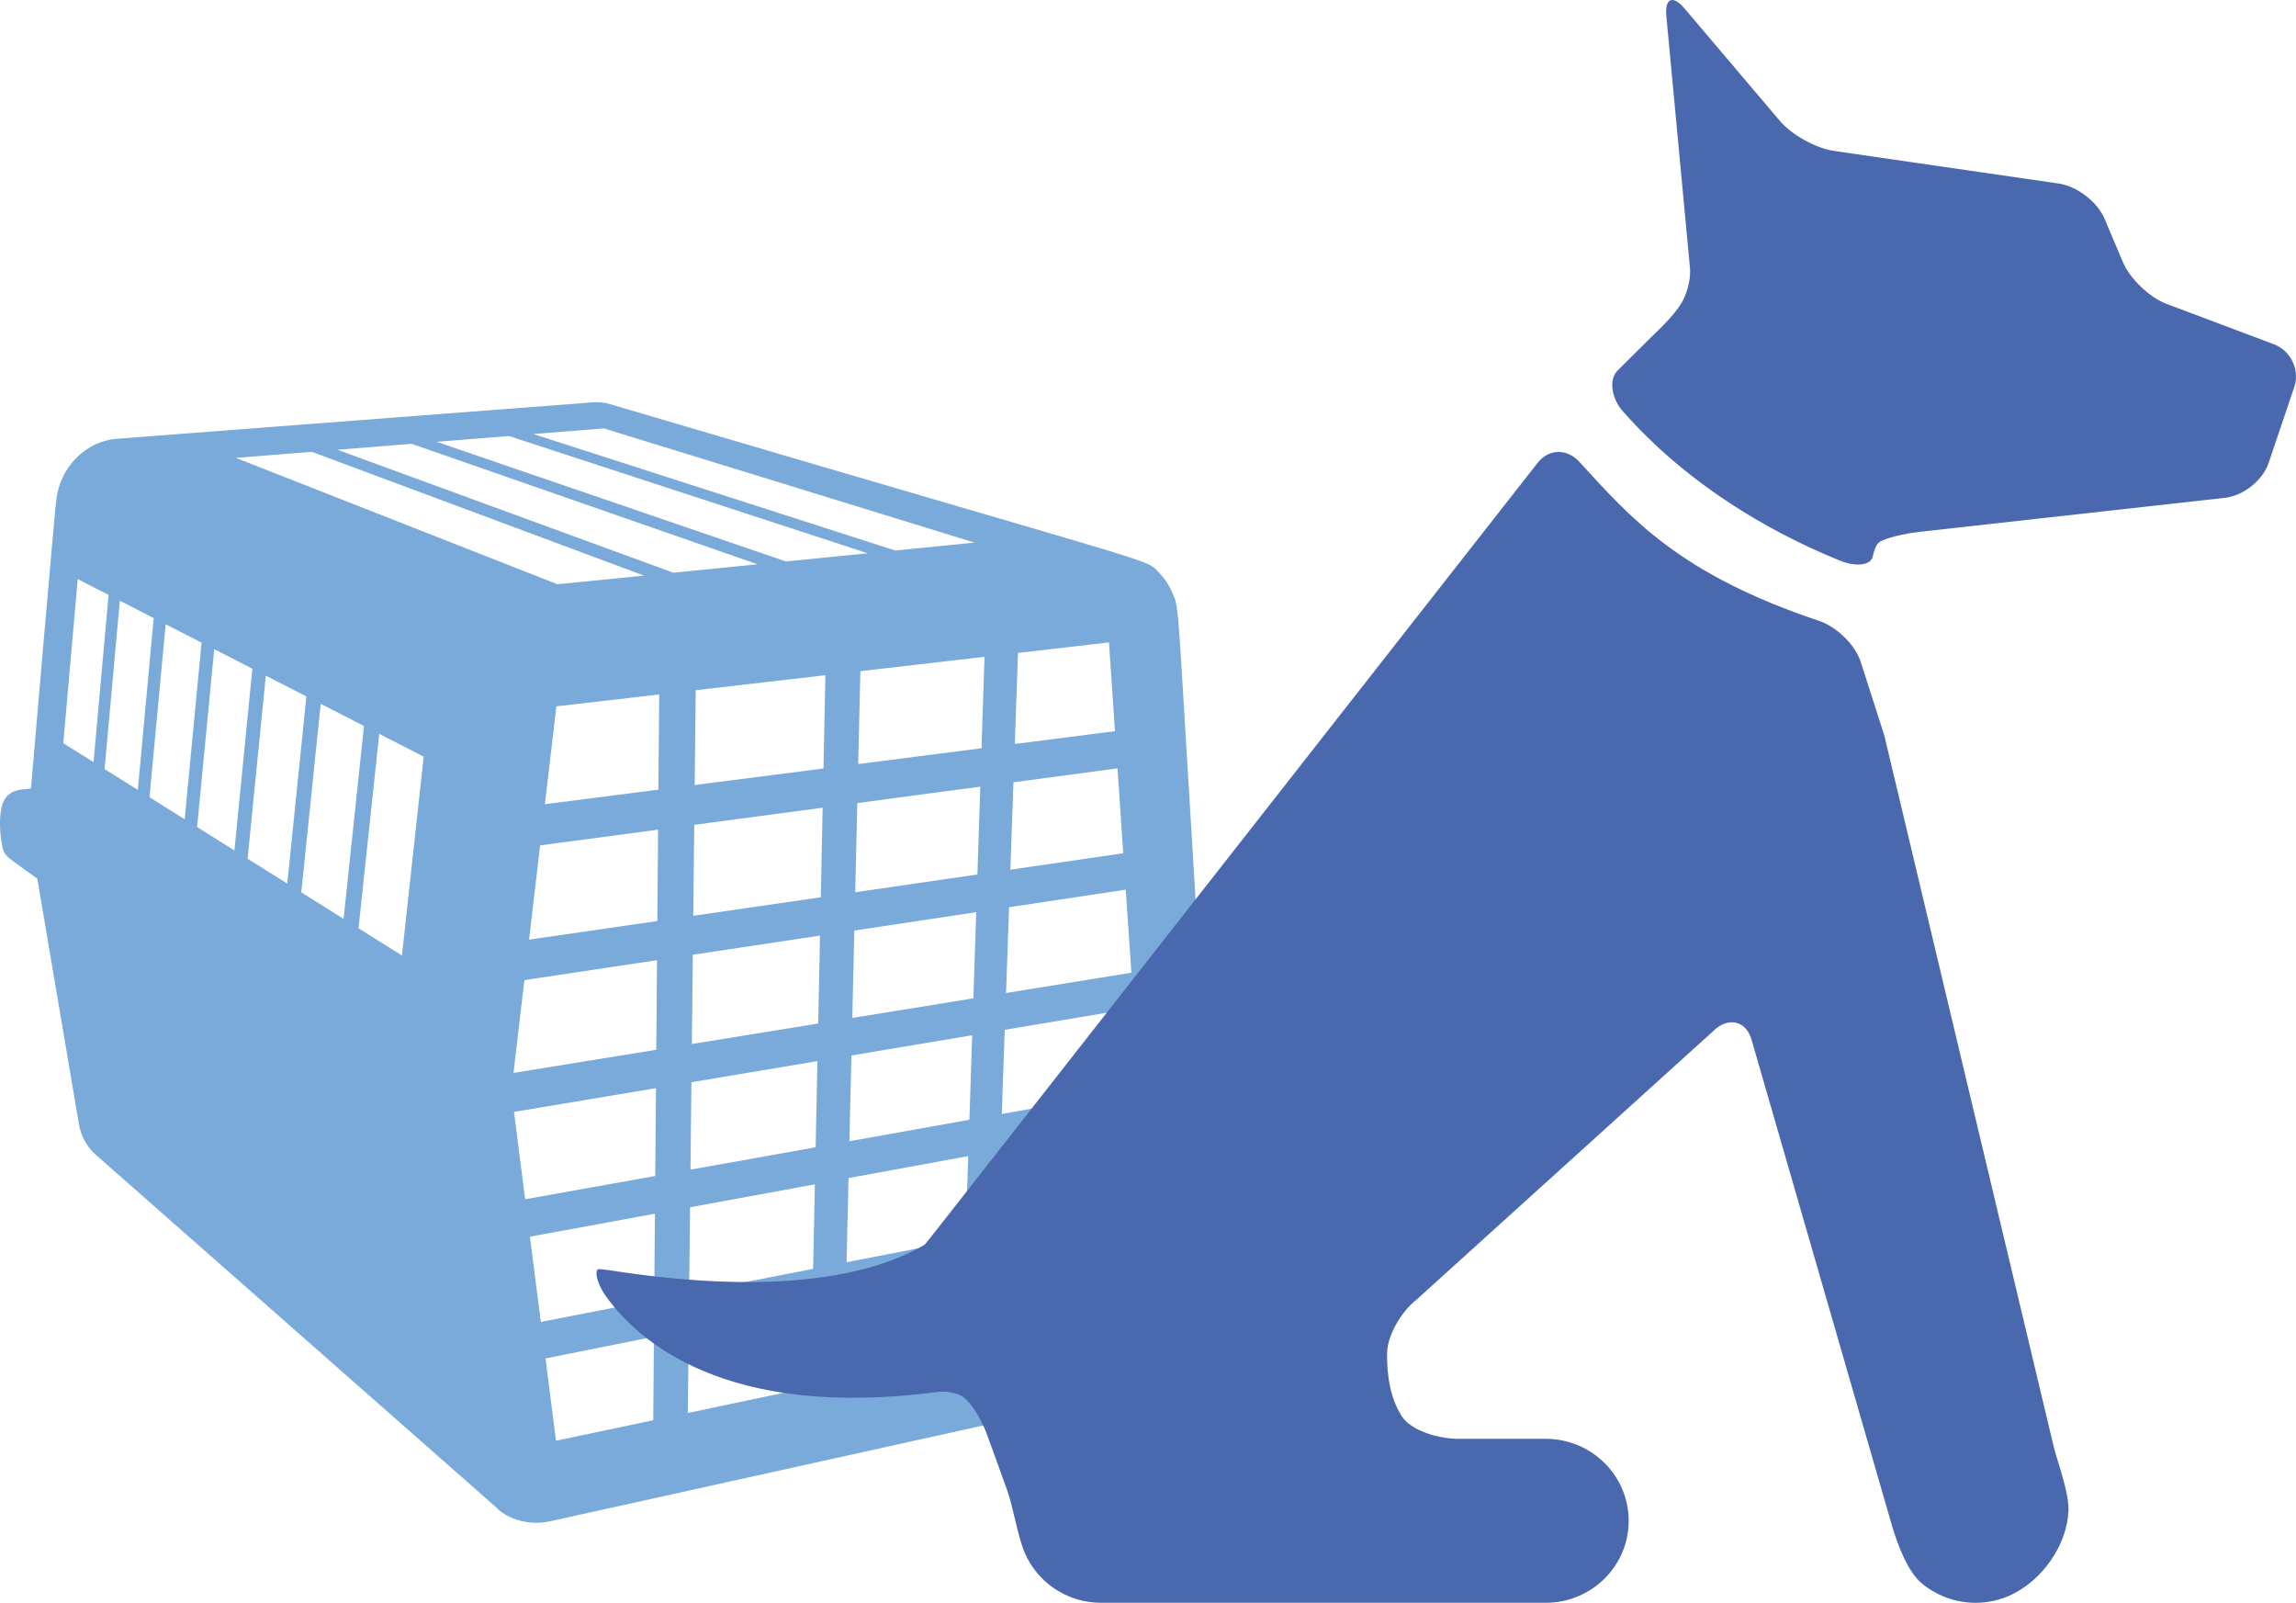 <?xml version="1.0" encoding="utf-8"?>
<!-- Generator: Adobe Illustrator 16.0.0, SVG Export Plug-In . SVG Version: 6.00 Build 0)  -->
<!DOCTYPE svg PUBLIC "-//W3C//DTD SVG 1.1//EN" "http://www.w3.org/Graphics/SVG/1.1/DTD/svg11.dtd">
<svg version="1.1" id="Layer_1" xmlns="http://www.w3.org/2000/svg" xmlns:xlink="http://www.w3.org/1999/xlink" x="0px" y="0px"
	 width="101.243px" height="70.658px" viewBox="6.052 7.414 101.243 70.658" enable-background="new 6.052 7.414 101.243 70.658"
	 xml:space="preserve">
<g>
	<path fill="#7AAAD9" d="M60.147,49.201c-0.145-0.466-0.429-0.496-1.299-0.867c-0.91-14.77-0.777-14.035-1.101-14.792
		c-0.146-0.339-0.342-0.633-0.58-0.872c-0.684-0.678,1.002,0.007-24.212-7.438c-0.251-0.074-0.515-0.1-0.77-0.08l-20.979,1.605
		c-1.363,0.104-2.524,1.248-2.673,2.727C8.503,29.47,7.421,42.14,7.418,42.174c-0.479,0.056-0.812,0.037-1.114,0.411
		c-0.425,0.528-0.214,2.122-0.076,2.387c0.136,0.258,0.261,0.299,1.47,1.18l1.833,10.813c0.088,0.522,0.338,0.998,0.736,1.349
		c5.918,5.209,11.835,10.418,17.753,15.629c-0.258-0.231,0.684,0.892,2.318,0.529l23.4-5.174c1.328-0.293,2.545-1.635,2.794-3.213
		c1.767-11.225,1.232-7.838,2.162-13.734c0.418-0.072,0.608-0.067,0.845-0.227C60.414,51.537,60.228,49.459,60.147,49.201z
		 M25.306,26.891l3.188-0.255l15.818,5.169l-3.604,0.36L25.306,26.891z M39.455,32.29l-3.714,0.371l-14.81-5.419l3.271-0.262
		L39.455,32.29z M29.571,26.549l3.106-0.249l16.345,5.034l-3.496,0.349L29.571,26.549z M19.799,27.332l14.652,5.458l-3.821,0.38
		L16.451,27.6L19.799,27.332z M55.218,39.647L50.8,40.212l0.141-4.014l4.011-0.464L55.218,39.647z M50.74,41.899l4.589-0.612
		l0.253,3.743l-4.978,0.724L50.74,41.899z M13.357,34.933l1.583,0.813l-0.745,7.786l-1.551-0.973L13.357,34.933z M12.129,42.236
		l-1.465-0.918l0.672-7.422l1.494,0.767L12.129,42.236z M15.499,36.031l1.681,0.863l-0.791,8.012l-1.646-1.032L15.499,36.031z
		 M17.773,37.199l1.789,0.918l-0.842,8.25l-1.75-1.099L17.773,37.199z M20.194,38.441l1.908,0.979l-0.9,8.501l-1.865-1.168
		L20.194,38.441z M22.775,39.766l1.96,1.006l-0.959,8.764l-1.915-1.199L22.775,39.766z M9.479,32.943l1.361,0.698l-0.663,7.372
		l-1.334-0.836L9.479,32.943z M34.857,70.024l-4.288,0.904L30.106,67.3l4.781-0.956L34.857,70.024z M34.9,64.715l-5,0.976
		l-0.481-3.758l5.513-1.013L34.9,64.715z M34.945,59.257l-5.736,1.025l-0.492-3.85l6.26-1.047L34.945,59.257z M34.991,53.692
		l-6.296,1.021l0.479-4.09l5.85-0.881L34.991,53.692z M35.038,48.017l-5.656,0.821l0.486-4.155l5.203-0.693L35.038,48.017z
		 M35.085,42.226l-5.005,0.641l0.505-4.314l4.535-0.524L35.085,42.226z M41.799,68.563l-5.418,1.142l0.04-3.667l5.453-1.089
		L41.799,68.563z M41.907,63.351l-5.468,1.064l0.042-3.779l5.504-1.011L41.907,63.351z M42.018,57.992l-5.519,0.985l0.042-3.854
		l5.556-0.93L42.018,57.992z M42.131,52.535l-5.571,0.903l0.043-3.934l5.608-0.844L42.131,52.535z M42.246,46.969l-5.625,0.817
		l0.044-4.01l5.662-0.755L42.246,46.969z M42.363,41.293l-5.679,0.727l0.046-4.179l5.718-0.661L42.363,41.293z M48.461,67.158
		l-5.199,1.096l0.084-3.601l5.23-1.045L48.461,67.158z M48.627,62.038l-5.245,1.021l0.086-3.709l5.278-0.97L48.627,62.038z
		 M48.799,56.778l-5.292,0.947l0.088-3.781l5.325-0.891L48.799,56.778z M48.974,51.425l-5.34,0.866l0.09-3.854l5.374-0.81
		L48.974,51.425z M49.151,45.965l-5.388,0.783l0.092-3.931l5.423-0.723L49.151,45.965z M49.333,40.4l-5.438,0.697l0.095-4.095
		l5.474-0.633L49.333,40.4z M53.682,66.058l-3.818,0.805l0.125-3.535l4.243-0.848L53.682,66.058z M54.474,60.897l-4.43,0.863
		l0.128-3.642l4.867-0.894L54.474,60.897z M55.284,55.621l-5.057,0.903l0.129-3.711l5.5-0.92L55.284,55.621z M50.415,51.19
		l0.132-3.782l5.146-0.774l0.248,3.661L50.415,51.19z"/>
	<g>
		<path fill="#4A68AE" d="M88.103,36.596c-0.246-0.761-1.074-1.557-1.84-1.812c-6.17-2.063-8.289-4.519-10.566-7.007
			c-0.54-0.593-1.346-0.591-1.842,0.041L47.747,61.127c-0.495,0.631-0.904,1.146-0.914,1.151c-0.005,0.006-0.012,0.009-0.017,0.013
			c-2.009,1.183-6.061,2.349-13.928,1.116c0,0-0.182-0.02-0.409-0.047c-0.225-0.024-0.163,0.563,0.303,1.214
			c1.413,1.969,5.28,5.428,14.59,4.207c0.292-0.04,0.606-0.005,0.907,0.09c0.484,0.153,1.026,1.038,1.298,1.789l0.879,2.428
			c0.272,0.752,0.466,2.033,0.778,2.771c0.555,1.303,1.855,2.213,3.371,2.213h19.607c2.02,0,3.657-1.619,3.657-3.613
			c0-1.996-1.638-3.615-3.657-3.615h-3.859c-0.809,0-2.065-0.328-2.496-1.006c-0.492-0.781-0.657-1.771-0.641-2.777
			c0.014-0.797,0.643-1.838,1.277-2.334l13.24-11.981c0.635-0.495,1.328-0.275,1.551,0.493l6.191,21.419
			c0.223,0.768,0.676,2.006,1.284,2.528c0.669,0.572,1.525,0.887,2.404,0.887c0.539,0,1.088-0.118,1.606-0.366
			c1.367-0.664,2.433-2.203,2.492-3.69c0.031-0.798-0.445-2.029-0.645-2.804l-7.477-31.382L88.103,36.596z"/>
		<path fill="#4A68AE" d="M101.593,20.813c-0.756-0.283-1.621-1.111-1.933-1.847l-0.81-1.917c-0.313-0.736-1.213-1.427-2.013-1.543
			l-9.907-1.437c-0.8-0.116-1.867-0.706-2.388-1.318l-4.207-4.96c-0.519-0.612-0.879-0.464-0.805,0.331l1.041,11.094
			c0.036,0.397-0.058,0.86-0.236,1.287c-0.285,0.673-1.101,1.406-1.519,1.82l-0.756,0.751c0,0-0.305,0.303-0.682,0.678
			c-0.377,0.372-0.293,1.198,0.238,1.799c0.441,0.498,0.963,1.042,1.572,1.605c1.67,1.536,4.266,3.453,7.973,4.964
			c0.747,0.304,1.383,0.209,1.467-0.163c0.068-0.308,0.165-0.541,0.27-0.625c0.213-0.175,1.039-0.388,1.843-0.477l13.43-1.496
			c0.804-0.089,1.661-0.775,1.916-1.534l1.131-3.352c0.255-0.757-0.149-1.601-0.905-1.885L101.593,20.813z"/>
	</g>
</g>
</svg>
